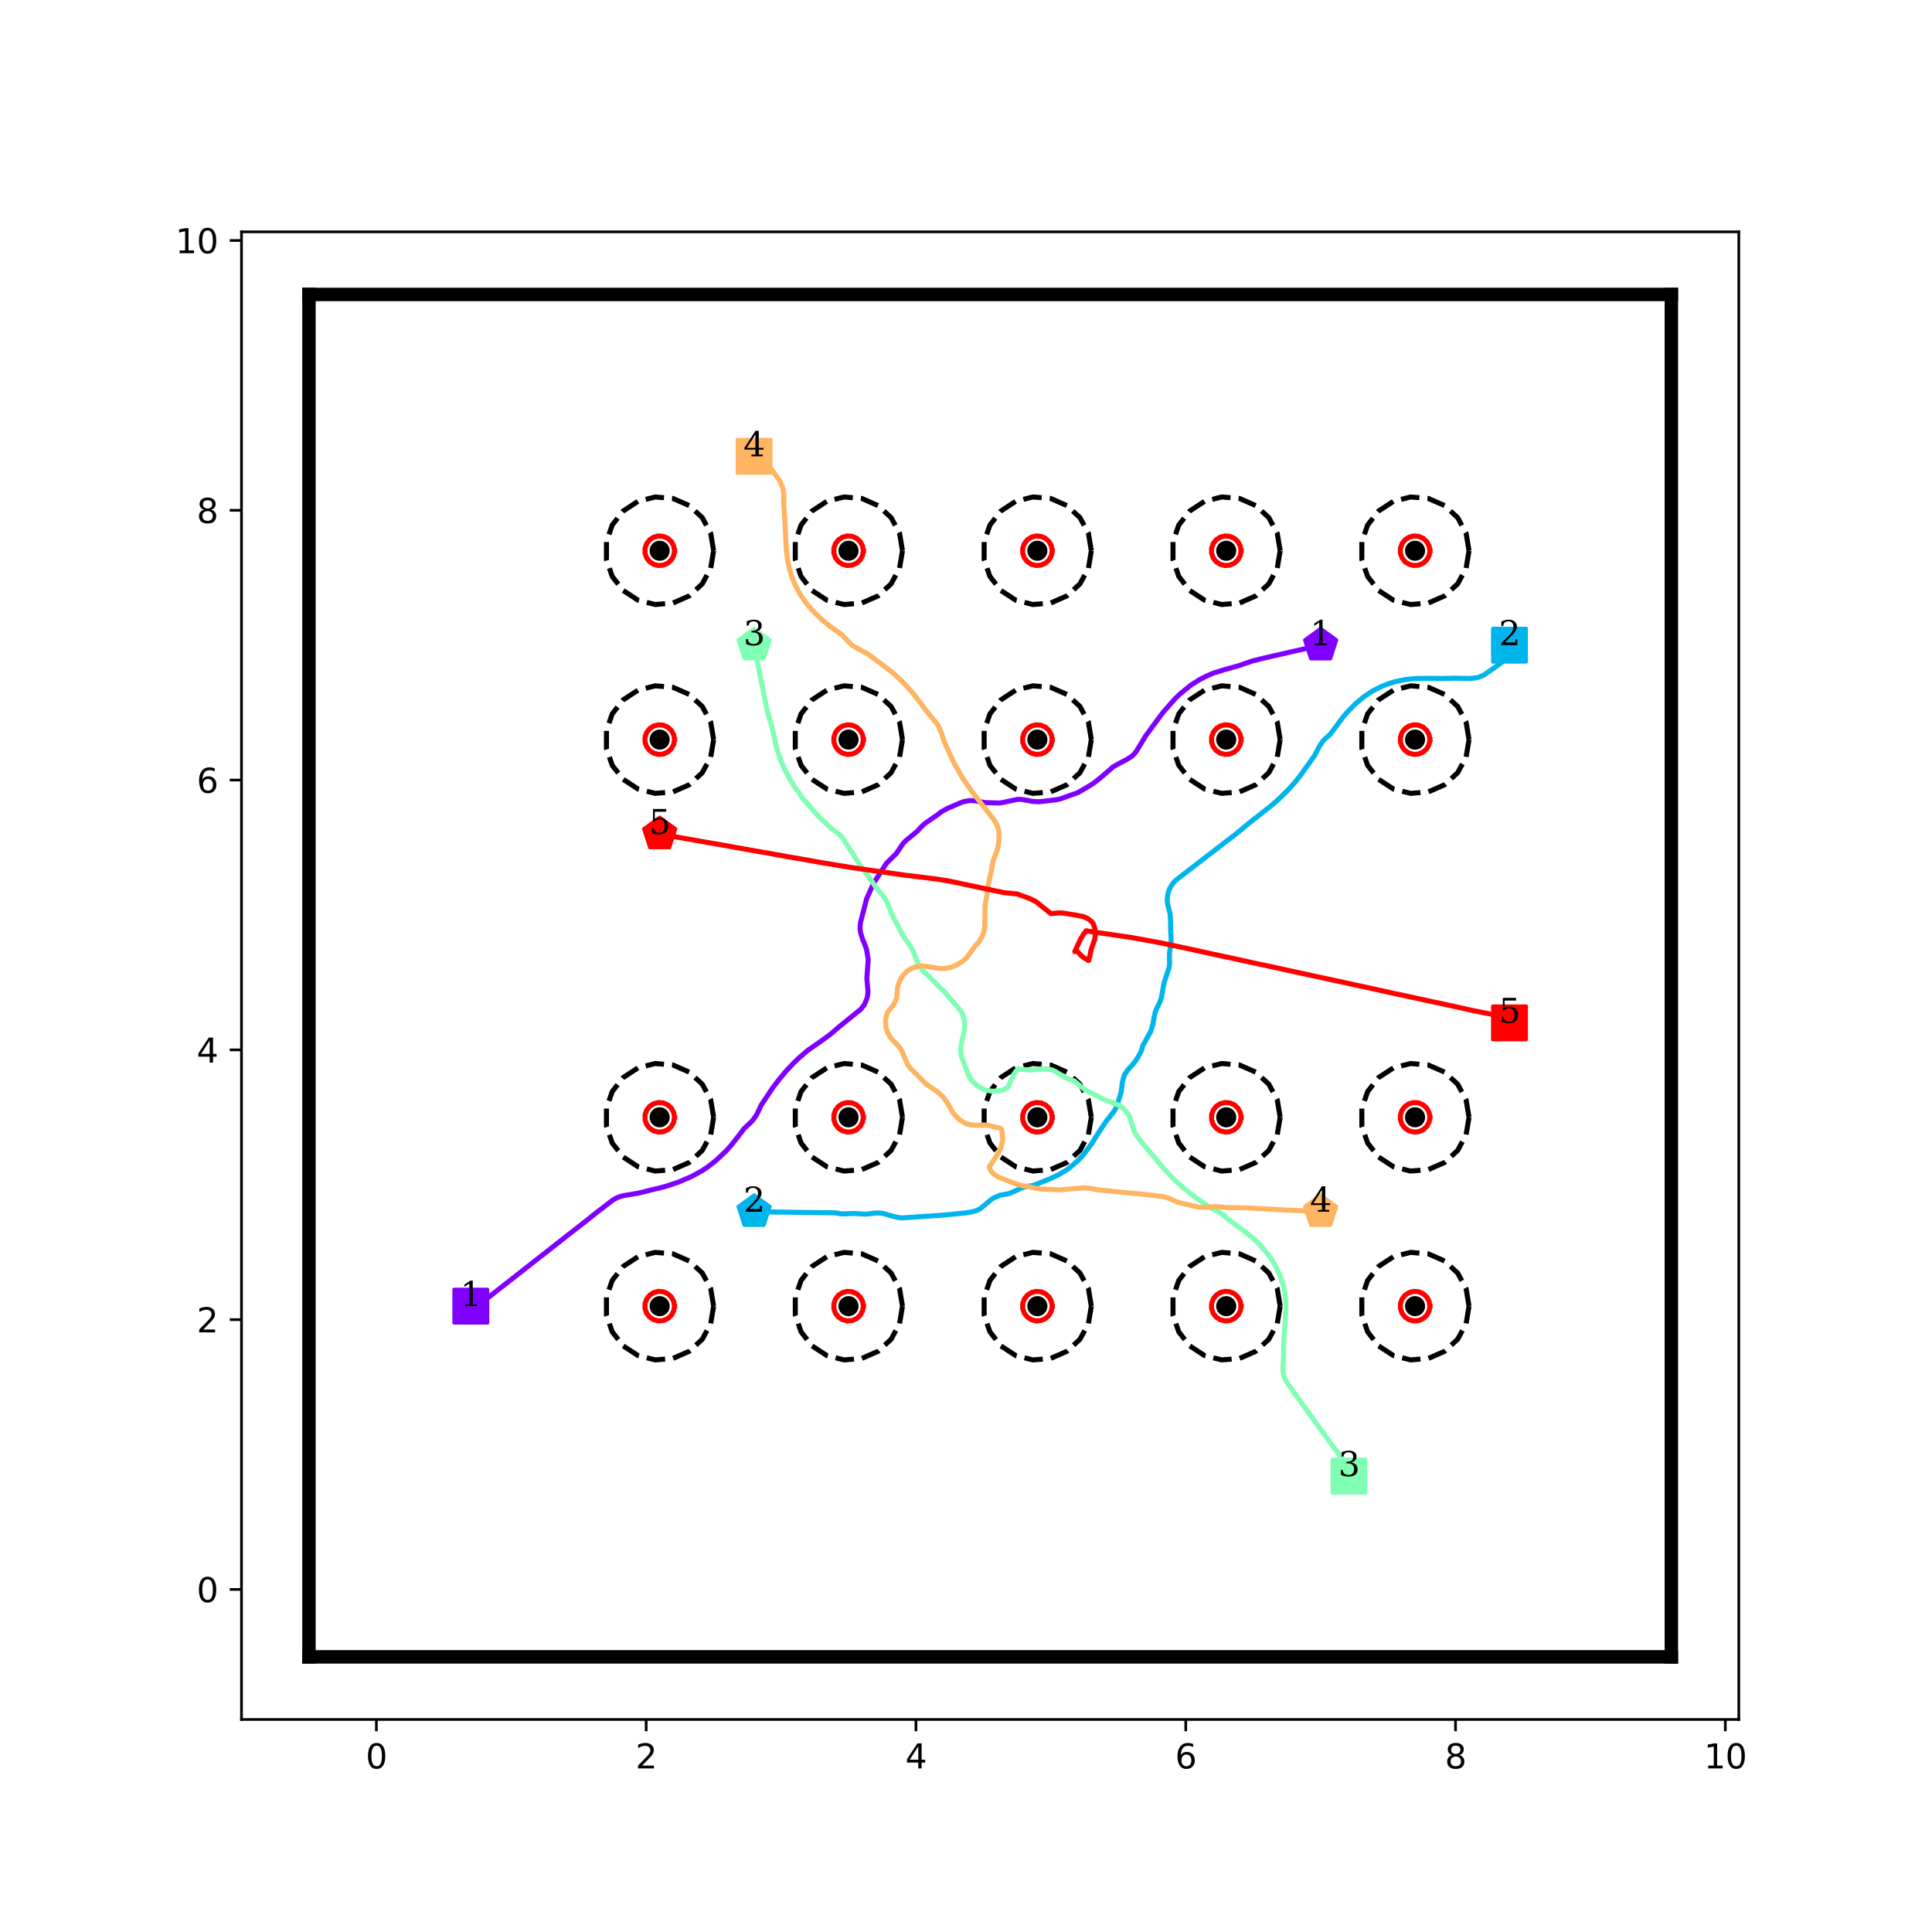<?xml version="1.0" encoding="utf-8" standalone="no"?>
<!DOCTYPE svg PUBLIC "-//W3C//DTD SVG 1.1//EN"
  "http://www.w3.org/Graphics/SVG/1.1/DTD/svg11.dtd">
<svg xmlns:xlink="http://www.w3.org/1999/xlink" width="576pt" height="576pt" viewBox="0 0 576 576" xmlns="http://www.w3.org/2000/svg" version="1.1">
 <defs>
  <style type="text/css">*{stroke-linejoin: round; stroke-linecap: butt}</style>
 </defs>
 <g id="figure_1">
  <g id="patch_1">
   <path d="M 0 576 
L 576 576 
L 576 0 
L 0 0 
z
" style="fill: #ffffff"/>
  </g>
  <g id="axes_1">
   <g id="patch_2">
    <path d="M 72 512.64 
L 518.4 512.64 
L 518.4 69.12 
L 72 69.12 
z
" style="fill: #ffffff"/>
   </g>
   <g id="matplotlib.axis_1">
    <g id="xtick_1">
     <g id="line2d_1">
      <defs>
       <path id="mb6417ada9d" d="M 0 0 
L 0 3.5 
" style="stroke: #000000; stroke-width: 0.8"/>
      </defs>
      <g>
       <use xlink:href="#mb6417ada9d" x="112.216" y="512.64" style="stroke: #000000; stroke-width: 0.8"/>
      </g>
     </g>
     <g id="text_1">
      <!-- 0 -->
      <g transform="translate(109.035 527.238) scale(0.1 -0.1)">
       <defs>
        <path id="DejaVuSans-30" d="M 2034 4250 
Q 1547 4250 1301 3770 
Q 1056 3291 1056 2328 
Q 1056 1369 1301 889 
Q 1547 409 2034 409 
Q 2525 409 2770 889 
Q 3016 1369 3016 2328 
Q 3016 3291 2770 3770 
Q 2525 4250 2034 4250 
z
M 2034 4750 
Q 2819 4750 3233 4129 
Q 3647 3509 3647 2328 
Q 3647 1150 3233 529 
Q 2819 -91 2034 -91 
Q 1250 -91 836 529 
Q 422 1150 422 2328 
Q 422 3509 836 4129 
Q 1250 4750 2034 4750 
z
" transform="scale(0.016)"/>
       </defs>
       <use xlink:href="#DejaVuSans-30"/>
      </g>
     </g>
    </g>
    <g id="xtick_2">
     <g id="line2d_2">
      <g>
       <use xlink:href="#mb6417ada9d" x="192.649" y="512.64" style="stroke: #000000; stroke-width: 0.8"/>
      </g>
     </g>
     <g id="text_2">
      <!-- 2 -->
      <g transform="translate(189.467 527.238) scale(0.1 -0.1)">
       <defs>
        <path id="DejaVuSans-32" d="M 1228 531 
L 3431 531 
L 3431 0 
L 469 0 
L 469 531 
Q 828 903 1448 1529 
Q 2069 2156 2228 2338 
Q 2531 2678 2651 2914 
Q 2772 3150 2772 3378 
Q 2772 3750 2511 3984 
Q 2250 4219 1831 4219 
Q 1534 4219 1204 4116 
Q 875 4013 500 3803 
L 500 4441 
Q 881 4594 1212 4672 
Q 1544 4750 1819 4750 
Q 2544 4750 2975 4387 
Q 3406 4025 3406 3419 
Q 3406 3131 3298 2873 
Q 3191 2616 2906 2266 
Q 2828 2175 2409 1742 
Q 1991 1309 1228 531 
z
" transform="scale(0.016)"/>
       </defs>
       <use xlink:href="#DejaVuSans-32"/>
      </g>
     </g>
    </g>
    <g id="xtick_3">
     <g id="line2d_3">
      <g>
       <use xlink:href="#mb6417ada9d" x="273.081" y="512.64" style="stroke: #000000; stroke-width: 0.8"/>
      </g>
     </g>
     <g id="text_3">
      <!-- 4 -->
      <g transform="translate(269.9 527.238) scale(0.1 -0.1)">
       <defs>
        <path id="DejaVuSans-34" d="M 2419 4116 
L 825 1625 
L 2419 1625 
L 2419 4116 
z
M 2253 4666 
L 3047 4666 
L 3047 1625 
L 3713 1625 
L 3713 1100 
L 3047 1100 
L 3047 0 
L 2419 0 
L 2419 1100 
L 313 1100 
L 313 1709 
L 2253 4666 
z
" transform="scale(0.016)"/>
       </defs>
       <use xlink:href="#DejaVuSans-34"/>
      </g>
     </g>
    </g>
    <g id="xtick_4">
     <g id="line2d_4">
      <g>
       <use xlink:href="#mb6417ada9d" x="353.514" y="512.64" style="stroke: #000000; stroke-width: 0.8"/>
      </g>
     </g>
     <g id="text_4">
      <!-- 6 -->
      <g transform="translate(350.332 527.238) scale(0.1 -0.1)">
       <defs>
        <path id="DejaVuSans-36" d="M 2113 2584 
Q 1688 2584 1439 2293 
Q 1191 2003 1191 1497 
Q 1191 994 1439 701 
Q 1688 409 2113 409 
Q 2538 409 2786 701 
Q 3034 994 3034 1497 
Q 3034 2003 2786 2293 
Q 2538 2584 2113 2584 
z
M 3366 4563 
L 3366 3988 
Q 3128 4100 2886 4159 
Q 2644 4219 2406 4219 
Q 1781 4219 1451 3797 
Q 1122 3375 1075 2522 
Q 1259 2794 1537 2939 
Q 1816 3084 2150 3084 
Q 2853 3084 3261 2657 
Q 3669 2231 3669 1497 
Q 3669 778 3244 343 
Q 2819 -91 2113 -91 
Q 1303 -91 875 529 
Q 447 1150 447 2328 
Q 447 3434 972 4092 
Q 1497 4750 2381 4750 
Q 2619 4750 2861 4703 
Q 3103 4656 3366 4563 
z
" transform="scale(0.016)"/>
       </defs>
       <use xlink:href="#DejaVuSans-36"/>
      </g>
     </g>
    </g>
    <g id="xtick_5">
     <g id="line2d_5">
      <g>
       <use xlink:href="#mb6417ada9d" x="433.946" y="512.64" style="stroke: #000000; stroke-width: 0.8"/>
      </g>
     </g>
     <g id="text_5">
      <!-- 8 -->
      <g transform="translate(430.765 527.238) scale(0.1 -0.1)">
       <defs>
        <path id="DejaVuSans-38" d="M 2034 2216 
Q 1584 2216 1326 1975 
Q 1069 1734 1069 1313 
Q 1069 891 1326 650 
Q 1584 409 2034 409 
Q 2484 409 2743 651 
Q 3003 894 3003 1313 
Q 3003 1734 2745 1975 
Q 2488 2216 2034 2216 
z
M 1403 2484 
Q 997 2584 770 2862 
Q 544 3141 544 3541 
Q 544 4100 942 4425 
Q 1341 4750 2034 4750 
Q 2731 4750 3128 4425 
Q 3525 4100 3525 3541 
Q 3525 3141 3298 2862 
Q 3072 2584 2669 2484 
Q 3125 2378 3379 2068 
Q 3634 1759 3634 1313 
Q 3634 634 3220 271 
Q 2806 -91 2034 -91 
Q 1263 -91 848 271 
Q 434 634 434 1313 
Q 434 1759 690 2068 
Q 947 2378 1403 2484 
z
M 1172 3481 
Q 1172 3119 1398 2916 
Q 1625 2713 2034 2713 
Q 2441 2713 2670 2916 
Q 2900 3119 2900 3481 
Q 2900 3844 2670 4047 
Q 2441 4250 2034 4250 
Q 1625 4250 1398 4047 
Q 1172 3844 1172 3481 
z
" transform="scale(0.016)"/>
       </defs>
       <use xlink:href="#DejaVuSans-38"/>
      </g>
     </g>
    </g>
    <g id="xtick_6">
     <g id="line2d_6">
      <g>
       <use xlink:href="#mb6417ada9d" x="514.378" y="512.64" style="stroke: #000000; stroke-width: 0.8"/>
      </g>
     </g>
     <g id="text_6">
      <!-- 10 -->
      <g transform="translate(508.016 527.238) scale(0.1 -0.1)">
       <defs>
        <path id="DejaVuSans-31" d="M 794 531 
L 1825 531 
L 1825 4091 
L 703 3866 
L 703 4441 
L 1819 4666 
L 2450 4666 
L 2450 531 
L 3481 531 
L 3481 0 
L 794 0 
L 794 531 
z
" transform="scale(0.016)"/>
       </defs>
       <use xlink:href="#DejaVuSans-31"/>
       <use xlink:href="#DejaVuSans-30" x="63.623"/>
      </g>
     </g>
    </g>
   </g>
   <g id="matplotlib.axis_2">
    <g id="ytick_1">
     <g id="line2d_7">
      <defs>
       <path id="m4b80bf15e6" d="M 0 0 
L -3.5 0 
" style="stroke: #000000; stroke-width: 0.8"/>
      </defs>
      <g>
       <use xlink:href="#m4b80bf15e6" x="72" y="473.864" style="stroke: #000000; stroke-width: 0.8"/>
      </g>
     </g>
     <g id="text_7">
      <!-- 0 -->
      <g transform="translate(58.638 477.663) scale(0.1 -0.1)">
       <use xlink:href="#DejaVuSans-30"/>
      </g>
     </g>
    </g>
    <g id="ytick_2">
     <g id="line2d_8">
      <g>
       <use xlink:href="#m4b80bf15e6" x="72" y="393.431" style="stroke: #000000; stroke-width: 0.8"/>
      </g>
     </g>
     <g id="text_8">
      <!-- 2 -->
      <g transform="translate(58.638 397.231) scale(0.1 -0.1)">
       <use xlink:href="#DejaVuSans-32"/>
      </g>
     </g>
    </g>
    <g id="ytick_3">
     <g id="line2d_9">
      <g>
       <use xlink:href="#m4b80bf15e6" x="72" y="312.999" style="stroke: #000000; stroke-width: 0.8"/>
      </g>
     </g>
     <g id="text_9">
      <!-- 4 -->
      <g transform="translate(58.638 316.798) scale(0.1 -0.1)">
       <use xlink:href="#DejaVuSans-34"/>
      </g>
     </g>
    </g>
    <g id="ytick_4">
     <g id="line2d_10">
      <g>
       <use xlink:href="#m4b80bf15e6" x="72" y="232.566" style="stroke: #000000; stroke-width: 0.8"/>
      </g>
     </g>
     <g id="text_10">
      <!-- 6 -->
      <g transform="translate(58.638 236.366) scale(0.1 -0.1)">
       <use xlink:href="#DejaVuSans-36"/>
      </g>
     </g>
    </g>
    <g id="ytick_5">
     <g id="line2d_11">
      <g>
       <use xlink:href="#m4b80bf15e6" x="72" y="152.134" style="stroke: #000000; stroke-width: 0.8"/>
      </g>
     </g>
     <g id="text_11">
      <!-- 8 -->
      <g transform="translate(58.638 155.933) scale(0.1 -0.1)">
       <use xlink:href="#DejaVuSans-38"/>
      </g>
     </g>
    </g>
    <g id="ytick_6">
     <g id="line2d_12">
      <g>
       <use xlink:href="#m4b80bf15e6" x="72" y="71.702" style="stroke: #000000; stroke-width: 0.8"/>
      </g>
     </g>
     <g id="text_12">
      <!-- 10 -->
      <g transform="translate(52.275 75.501) scale(0.1 -0.1)">
       <use xlink:href="#DejaVuSans-31"/>
       <use xlink:href="#DejaVuSans-30" x="63.623"/>
      </g>
     </g>
    </g>
   </g>
   <g id="line2d_13">
    <path d="M 140.368 389.41 
" clip-path="url(#p02f8687ec6)" style="fill: none; stroke: #1f77b4; stroke-width: 1.5; stroke-linecap: square"/>
    <defs>
     <path id="m4c959c9f3a" d="M -5 5 
L 5 5 
L 5 -5 
L -5 -5 
z
" style="stroke: #8000ff; stroke-linejoin: miter"/>
    </defs>
    <g clip-path="url(#p02f8687ec6)">
     <use xlink:href="#m4c959c9f3a" x="140.368" y="389.41" style="fill: #8000ff; stroke: #8000ff; stroke-linejoin: miter"/>
    </g>
   </g>
   <g id="line2d_14">
    <path d="M 393.73 192.35 
" clip-path="url(#p02f8687ec6)" style="fill: none; stroke: #ff7f0e; stroke-width: 1.5; stroke-linecap: square"/>
    <defs>
     <path id="me548f822db" d="M 0 -5 
L -4.755 -1.545 
L -2.939 4.045 
L 2.939 4.045 
L 4.755 -1.545 
z
" style="stroke: #8000ff; stroke-linejoin: miter"/>
    </defs>
    <g clip-path="url(#p02f8687ec6)">
     <use xlink:href="#me548f822db" x="393.73" y="192.35" style="fill: #8000ff; stroke: #8000ff; stroke-linejoin: miter"/>
    </g>
   </g>
   <g id="line2d_15">
    <path d="M 450.032 192.35 
" clip-path="url(#p02f8687ec6)" style="fill: none; stroke: #2ca02c; stroke-width: 1.5; stroke-linecap: square"/>
    <defs>
     <path id="me23fab5690" d="M -5 5 
L 5 5 
L 5 -5 
L -5 -5 
z
" style="stroke: #00b4ec; stroke-linejoin: miter"/>
    </defs>
    <g clip-path="url(#p02f8687ec6)">
     <use xlink:href="#me23fab5690" x="450.032" y="192.35" style="fill: #00b4ec; stroke: #00b4ec; stroke-linejoin: miter"/>
    </g>
   </g>
   <g id="line2d_16">
    <path d="M 224.822 361.258 
" clip-path="url(#p02f8687ec6)" style="fill: none; stroke: #d62728; stroke-width: 1.5; stroke-linecap: square"/>
    <defs>
     <path id="m5a38e6d6bd" d="M 0 -5 
L -4.755 -1.545 
L -2.939 4.045 
L 2.939 4.045 
L 4.755 -1.545 
z
" style="stroke: #00b4ec; stroke-linejoin: miter"/>
    </defs>
    <g clip-path="url(#p02f8687ec6)">
     <use xlink:href="#m5a38e6d6bd" x="224.822" y="361.258" style="fill: #00b4ec; stroke: #00b4ec; stroke-linejoin: miter"/>
    </g>
   </g>
   <g id="line2d_17">
    <path d="M 402.175 440.082 
" clip-path="url(#p02f8687ec6)" style="fill: none; stroke: #9467bd; stroke-width: 1.5; stroke-linecap: square"/>
    <defs>
     <path id="m0dd29b9821" d="M -5 5 
L 5 5 
L 5 -5 
L -5 -5 
z
" style="stroke: #80ffb4; stroke-linejoin: miter"/>
    </defs>
    <g clip-path="url(#p02f8687ec6)">
     <use xlink:href="#m0dd29b9821" x="402.175" y="440.082" style="fill: #80ffb4; stroke: #80ffb4; stroke-linejoin: miter"/>
    </g>
   </g>
   <g id="line2d_18">
    <path d="M 224.822 192.35 
" clip-path="url(#p02f8687ec6)" style="fill: none; stroke: #8c564b; stroke-width: 1.5; stroke-linecap: square"/>
    <defs>
     <path id="ma2984aa4c8" d="M 0 -5 
L -4.755 -1.545 
L -2.939 4.045 
L 2.939 4.045 
L 4.755 -1.545 
z
" style="stroke: #80ffb4; stroke-linejoin: miter"/>
    </defs>
    <g clip-path="url(#p02f8687ec6)">
     <use xlink:href="#ma2984aa4c8" x="224.822" y="192.35" style="fill: #80ffb4; stroke: #80ffb4; stroke-linejoin: miter"/>
    </g>
   </g>
   <g id="line2d_19">
    <path d="M 224.822 136.048 
" clip-path="url(#p02f8687ec6)" style="fill: none; stroke: #e377c2; stroke-width: 1.5; stroke-linecap: square"/>
    <defs>
     <path id="mded1aea582" d="M -5 5 
L 5 5 
L 5 -5 
L -5 -5 
z
" style="stroke: #ffb462; stroke-linejoin: miter"/>
    </defs>
    <g clip-path="url(#p02f8687ec6)">
     <use xlink:href="#mded1aea582" x="224.822" y="136.048" style="fill: #ffb462; stroke: #ffb462; stroke-linejoin: miter"/>
    </g>
   </g>
   <g id="line2d_20">
    <path d="M 393.73 361.258 
" clip-path="url(#p02f8687ec6)" style="fill: none; stroke: #7f7f7f; stroke-width: 1.5; stroke-linecap: square"/>
    <defs>
     <path id="m676fdb4779" d="M 0 -5 
L -4.755 -1.545 
L -2.939 4.045 
L 2.939 4.045 
L 4.755 -1.545 
z
" style="stroke: #ffb462; stroke-linejoin: miter"/>
    </defs>
    <g clip-path="url(#p02f8687ec6)">
     <use xlink:href="#m676fdb4779" x="393.73" y="361.258" style="fill: #ffb462; stroke: #ffb462; stroke-linejoin: miter"/>
    </g>
   </g>
   <g id="line2d_21">
    <path d="M 450.032 304.956 
" clip-path="url(#p02f8687ec6)" style="fill: none; stroke: #bcbd22; stroke-width: 1.5; stroke-linecap: square"/>
    <defs>
     <path id="m32c6f7ea8b" d="M -5 5 
L 5 5 
L 5 -5 
L -5 -5 
z
" style="stroke: #ff0000; stroke-linejoin: miter"/>
    </defs>
    <g clip-path="url(#p02f8687ec6)">
     <use xlink:href="#m32c6f7ea8b" x="450.032" y="304.956" style="fill: #ff0000; stroke: #ff0000; stroke-linejoin: miter"/>
    </g>
   </g>
   <g id="line2d_22">
    <path d="M 196.67 248.653 
" clip-path="url(#p02f8687ec6)" style="fill: none; stroke: #17becf; stroke-width: 1.5; stroke-linecap: square"/>
    <defs>
     <path id="med53b03429" d="M 0 -5 
L -4.755 -1.545 
L -2.939 4.045 
L 2.939 4.045 
L 4.755 -1.545 
z
" style="stroke: #ff0000; stroke-linejoin: miter"/>
    </defs>
    <g clip-path="url(#p02f8687ec6)">
     <use xlink:href="#med53b03429" x="196.67" y="248.653" style="fill: #ff0000; stroke: #ff0000; stroke-linejoin: miter"/>
    </g>
   </g>
   <g id="line2d_23">
    <defs>
     <path id="m1f4e141e55" d="M 0 2.5 
C 0.663 2.5 1.299 2.237 1.768 1.768 
C 2.237 1.299 2.5 0.663 2.5 0 
C 2.5 -0.663 2.237 -1.299 1.768 -1.768 
C 1.299 -2.237 0.663 -2.5 0 -2.5 
C -0.663 -2.5 -1.299 -2.237 -1.768 -1.768 
C -2.237 -1.299 -2.5 -0.663 -2.5 0 
C -2.5 0.663 -2.237 1.299 -1.768 1.768 
C -1.299 2.237 -0.663 2.5 0 2.5 
z
" style="stroke: #000000"/>
    </defs>
    <g clip-path="url(#p02f8687ec6)">
     <use xlink:href="#m1f4e141e55" x="196.67" y="389.41" style="stroke: #000000"/>
     <use xlink:href="#m1f4e141e55" x="196.67" y="333.107" style="stroke: #000000"/>
     <use xlink:href="#m1f4e141e55" x="252.973" y="389.41" style="stroke: #000000"/>
     <use xlink:href="#m1f4e141e55" x="252.973" y="333.107" style="stroke: #000000"/>
     <use xlink:href="#m1f4e141e55" x="309.276" y="389.41" style="stroke: #000000"/>
     <use xlink:href="#m1f4e141e55" x="309.276" y="333.107" style="stroke: #000000"/>
     <use xlink:href="#m1f4e141e55" x="365.578" y="389.41" style="stroke: #000000"/>
     <use xlink:href="#m1f4e141e55" x="365.578" y="333.107" style="stroke: #000000"/>
     <use xlink:href="#m1f4e141e55" x="421.881" y="389.41" style="stroke: #000000"/>
     <use xlink:href="#m1f4e141e55" x="421.881" y="333.107" style="stroke: #000000"/>
     <use xlink:href="#m1f4e141e55" x="196.67" y="220.502" style="stroke: #000000"/>
     <use xlink:href="#m1f4e141e55" x="196.67" y="164.199" style="stroke: #000000"/>
     <use xlink:href="#m1f4e141e55" x="252.973" y="220.502" style="stroke: #000000"/>
     <use xlink:href="#m1f4e141e55" x="252.973" y="164.199" style="stroke: #000000"/>
     <use xlink:href="#m1f4e141e55" x="309.276" y="220.502" style="stroke: #000000"/>
     <use xlink:href="#m1f4e141e55" x="309.276" y="164.199" style="stroke: #000000"/>
     <use xlink:href="#m1f4e141e55" x="365.578" y="220.502" style="stroke: #000000"/>
     <use xlink:href="#m1f4e141e55" x="365.578" y="164.199" style="stroke: #000000"/>
     <use xlink:href="#m1f4e141e55" x="421.881" y="220.502" style="stroke: #000000"/>
     <use xlink:href="#m1f4e141e55" x="421.881" y="164.199" style="stroke: #000000"/>
    </g>
   </g>
   <g id="line2d_24">
    <path d="M 212.757 389.41 
L 211.885 384.186 
L 209.365 379.529 
L 205.469 375.943 
L 200.619 373.815 
L 195.342 373.378 
L 190.208 374.678 
L 185.775 377.575 
L 182.523 381.753 
L 180.803 386.762 
L 180.803 392.057 
L 182.523 397.066 
L 185.775 401.245 
L 190.208 404.141 
L 195.342 405.441 
L 200.619 405.004 
L 205.469 402.877 
L 209.365 399.29 
L 211.885 394.633 
L 212.757 389.41 
" clip-path="url(#p02f8687ec6)" style="fill: none; stroke-dasharray: 5.55,2.4; stroke-dashoffset: 0; stroke: #000000; stroke-width: 1.5"/>
   </g>
   <g id="line2d_25">
    <path d="M 201.094 389.41 
L 200.854 387.973 
L 200.161 386.693 
L 199.09 385.706 
L 197.756 385.121 
L 196.305 385.001 
L 194.893 385.359 
L 193.674 386.155 
L 192.78 387.304 
L 192.307 388.682 
L 192.307 390.138 
L 192.78 391.515 
L 193.674 392.664 
L 194.893 393.461 
L 196.305 393.818 
L 197.756 393.698 
L 199.09 393.113 
L 200.161 392.127 
L 200.854 390.846 
L 201.094 389.41 
" clip-path="url(#p02f8687ec6)" style="fill: none; stroke: #ff0000; stroke-width: 1.5; stroke-linecap: square"/>
   </g>
   <g id="line2d_26">
    <path d="M 212.757 333.107 
L 211.885 327.884 
L 209.365 323.227 
L 205.469 319.64 
L 200.619 317.513 
L 195.342 317.075 
L 190.208 318.375 
L 185.775 321.272 
L 182.523 325.451 
L 180.803 330.459 
L 180.803 335.755 
L 182.523 340.763 
L 185.775 344.942 
L 190.208 347.839 
L 195.342 349.139 
L 200.619 348.701 
L 205.469 346.574 
L 209.365 342.988 
L 211.885 338.33 
L 212.757 333.107 
" clip-path="url(#p02f8687ec6)" style="fill: none; stroke-dasharray: 5.55,2.4; stroke-dashoffset: 0; stroke: #000000; stroke-width: 1.5"/>
   </g>
   <g id="line2d_27">
    <path d="M 201.094 333.107 
L 200.854 331.671 
L 200.161 330.39 
L 199.09 329.404 
L 197.756 328.819 
L 196.305 328.698 
L 194.893 329.056 
L 193.674 329.852 
L 192.78 331.002 
L 192.307 332.379 
L 192.307 333.835 
L 192.78 335.213 
L 193.674 336.362 
L 194.893 337.158 
L 196.305 337.516 
L 197.756 337.395 
L 199.09 336.81 
L 200.161 335.824 
L 200.854 334.543 
L 201.094 333.107 
" clip-path="url(#p02f8687ec6)" style="fill: none; stroke: #ff0000; stroke-width: 1.5; stroke-linecap: square"/>
   </g>
   <g id="line2d_28">
    <path d="M 269.059 389.41 
L 268.188 384.186 
L 265.667 379.529 
L 261.771 375.943 
L 256.922 373.815 
L 251.645 373.378 
L 246.511 374.678 
L 242.078 377.575 
L 238.825 381.753 
L 237.106 386.762 
L 237.106 392.057 
L 238.825 397.066 
L 242.078 401.245 
L 246.511 404.141 
L 251.645 405.441 
L 256.922 405.004 
L 261.771 402.877 
L 265.667 399.29 
L 268.188 394.633 
L 269.059 389.41 
" clip-path="url(#p02f8687ec6)" style="fill: none; stroke-dasharray: 5.55,2.4; stroke-dashoffset: 0; stroke: #000000; stroke-width: 1.5"/>
   </g>
   <g id="line2d_29">
    <path d="M 257.397 389.41 
L 257.157 387.973 
L 256.464 386.693 
L 255.393 385.706 
L 254.059 385.121 
L 252.608 385.001 
L 251.196 385.359 
L 249.977 386.155 
L 249.082 387.304 
L 248.61 388.682 
L 248.61 390.138 
L 249.082 391.515 
L 249.977 392.664 
L 251.196 393.461 
L 252.608 393.818 
L 254.059 393.698 
L 255.393 393.113 
L 256.464 392.127 
L 257.157 390.846 
L 257.397 389.41 
" clip-path="url(#p02f8687ec6)" style="fill: none; stroke: #ff0000; stroke-width: 1.5; stroke-linecap: square"/>
   </g>
   <g id="line2d_30">
    <path d="M 269.059 333.107 
L 268.188 327.884 
L 265.667 323.227 
L 261.771 319.64 
L 256.922 317.513 
L 251.645 317.075 
L 246.511 318.375 
L 242.078 321.272 
L 238.825 325.451 
L 237.106 330.459 
L 237.106 335.755 
L 238.825 340.763 
L 242.078 344.942 
L 246.511 347.839 
L 251.645 349.139 
L 256.922 348.701 
L 261.771 346.574 
L 265.667 342.988 
L 268.188 338.33 
L 269.059 333.107 
" clip-path="url(#p02f8687ec6)" style="fill: none; stroke-dasharray: 5.55,2.4; stroke-dashoffset: 0; stroke: #000000; stroke-width: 1.5"/>
   </g>
   <g id="line2d_31">
    <path d="M 257.397 333.107 
L 257.157 331.671 
L 256.464 330.39 
L 255.393 329.404 
L 254.059 328.819 
L 252.608 328.698 
L 251.196 329.056 
L 249.977 329.852 
L 249.082 331.002 
L 248.61 332.379 
L 248.61 333.835 
L 249.082 335.213 
L 249.977 336.362 
L 251.196 337.158 
L 252.608 337.516 
L 254.059 337.395 
L 255.393 336.81 
L 256.464 335.824 
L 257.157 334.543 
L 257.397 333.107 
" clip-path="url(#p02f8687ec6)" style="fill: none; stroke: #ff0000; stroke-width: 1.5; stroke-linecap: square"/>
   </g>
   <g id="line2d_32">
    <path d="M 325.362 389.41 
L 324.491 384.186 
L 321.97 379.529 
L 318.074 375.943 
L 313.225 373.815 
L 307.947 373.378 
L 302.814 374.678 
L 298.381 377.575 
L 295.128 381.753 
L 293.409 386.762 
L 293.409 392.057 
L 295.128 397.066 
L 298.381 401.245 
L 302.814 404.141 
L 307.947 405.441 
L 313.225 405.004 
L 318.074 402.877 
L 321.97 399.29 
L 324.491 394.633 
L 325.362 389.41 
" clip-path="url(#p02f8687ec6)" style="fill: none; stroke-dasharray: 5.55,2.4; stroke-dashoffset: 0; stroke: #000000; stroke-width: 1.5"/>
   </g>
   <g id="line2d_33">
    <path d="M 313.699 389.41 
L 313.46 387.973 
L 312.767 386.693 
L 311.695 385.706 
L 310.362 385.121 
L 308.91 385.001 
L 307.499 385.359 
L 306.28 386.155 
L 305.385 387.304 
L 304.912 388.682 
L 304.912 390.138 
L 305.385 391.515 
L 306.28 392.664 
L 307.499 393.461 
L 308.91 393.818 
L 310.362 393.698 
L 311.695 393.113 
L 312.767 392.127 
L 313.46 390.846 
L 313.699 389.41 
" clip-path="url(#p02f8687ec6)" style="fill: none; stroke: #ff0000; stroke-width: 1.5; stroke-linecap: square"/>
   </g>
   <g id="line2d_34">
    <path d="M 325.362 333.107 
L 324.491 327.884 
L 321.97 323.227 
L 318.074 319.64 
L 313.225 317.513 
L 307.947 317.075 
L 302.814 318.375 
L 298.381 321.272 
L 295.128 325.451 
L 293.409 330.459 
L 293.409 335.755 
L 295.128 340.763 
L 298.381 344.942 
L 302.814 347.839 
L 307.947 349.139 
L 313.225 348.701 
L 318.074 346.574 
L 321.97 342.988 
L 324.491 338.33 
L 325.362 333.107 
" clip-path="url(#p02f8687ec6)" style="fill: none; stroke-dasharray: 5.55,2.4; stroke-dashoffset: 0; stroke: #000000; stroke-width: 1.5"/>
   </g>
   <g id="line2d_35">
    <path d="M 313.699 333.107 
L 313.46 331.671 
L 312.767 330.39 
L 311.695 329.404 
L 310.362 328.819 
L 308.91 328.698 
L 307.499 329.056 
L 306.28 329.852 
L 305.385 331.002 
L 304.912 332.379 
L 304.912 333.835 
L 305.385 335.213 
L 306.28 336.362 
L 307.499 337.158 
L 308.91 337.516 
L 310.362 337.395 
L 311.695 336.81 
L 312.767 335.824 
L 313.46 334.543 
L 313.699 333.107 
" clip-path="url(#p02f8687ec6)" style="fill: none; stroke: #ff0000; stroke-width: 1.5; stroke-linecap: square"/>
   </g>
   <g id="line2d_36">
    <path d="M 381.665 389.41 
L 380.793 384.186 
L 378.273 379.529 
L 374.377 375.943 
L 369.527 373.815 
L 364.25 373.378 
L 359.117 374.678 
L 354.683 377.575 
L 351.431 381.753 
L 349.711 386.762 
L 349.711 392.057 
L 351.431 397.066 
L 354.683 401.245 
L 359.117 404.141 
L 364.25 405.441 
L 369.527 405.004 
L 374.377 402.877 
L 378.273 399.29 
L 380.793 394.633 
L 381.665 389.41 
" clip-path="url(#p02f8687ec6)" style="fill: none; stroke-dasharray: 5.55,2.4; stroke-dashoffset: 0; stroke: #000000; stroke-width: 1.5"/>
   </g>
   <g id="line2d_37">
    <path d="M 370.002 389.41 
L 369.762 387.973 
L 369.069 386.693 
L 367.998 385.706 
L 366.664 385.121 
L 365.213 385.001 
L 363.801 385.359 
L 362.582 386.155 
L 361.688 387.304 
L 361.215 388.682 
L 361.215 390.138 
L 361.688 391.515 
L 362.582 392.664 
L 363.801 393.461 
L 365.213 393.818 
L 366.664 393.698 
L 367.998 393.113 
L 369.069 392.127 
L 369.762 390.846 
L 370.002 389.41 
" clip-path="url(#p02f8687ec6)" style="fill: none; stroke: #ff0000; stroke-width: 1.5; stroke-linecap: square"/>
   </g>
   <g id="line2d_38">
    <path d="M 381.665 333.107 
L 380.793 327.884 
L 378.273 323.227 
L 374.377 319.64 
L 369.527 317.513 
L 364.25 317.075 
L 359.117 318.375 
L 354.683 321.272 
L 351.431 325.451 
L 349.711 330.459 
L 349.711 335.755 
L 351.431 340.763 
L 354.683 344.942 
L 359.117 347.839 
L 364.25 349.139 
L 369.527 348.701 
L 374.377 346.574 
L 378.273 342.988 
L 380.793 338.33 
L 381.665 333.107 
" clip-path="url(#p02f8687ec6)" style="fill: none; stroke-dasharray: 5.55,2.4; stroke-dashoffset: 0; stroke: #000000; stroke-width: 1.5"/>
   </g>
   <g id="line2d_39">
    <path d="M 370.002 333.107 
L 369.762 331.671 
L 369.069 330.39 
L 367.998 329.404 
L 366.664 328.819 
L 365.213 328.698 
L 363.801 329.056 
L 362.582 329.852 
L 361.688 331.002 
L 361.215 332.379 
L 361.215 333.835 
L 361.688 335.213 
L 362.582 336.362 
L 363.801 337.158 
L 365.213 337.516 
L 366.664 337.395 
L 367.998 336.81 
L 369.069 335.824 
L 369.762 334.543 
L 370.002 333.107 
" clip-path="url(#p02f8687ec6)" style="fill: none; stroke: #ff0000; stroke-width: 1.5; stroke-linecap: square"/>
   </g>
   <g id="line2d_40">
    <path d="M 437.968 389.41 
L 437.096 384.186 
L 434.576 379.529 
L 430.68 375.943 
L 425.83 373.815 
L 420.553 373.378 
L 415.419 374.678 
L 410.986 377.575 
L 407.733 381.753 
L 406.014 386.762 
L 406.014 392.057 
L 407.733 397.066 
L 410.986 401.245 
L 415.419 404.141 
L 420.553 405.441 
L 425.83 405.004 
L 430.68 402.877 
L 434.576 399.29 
L 437.096 394.633 
L 437.968 389.41 
" clip-path="url(#p02f8687ec6)" style="fill: none; stroke-dasharray: 5.55,2.4; stroke-dashoffset: 0; stroke: #000000; stroke-width: 1.5"/>
   </g>
   <g id="line2d_41">
    <path d="M 426.305 389.41 
L 426.065 387.973 
L 425.372 386.693 
L 424.301 385.706 
L 422.967 385.121 
L 421.516 385.001 
L 420.104 385.359 
L 418.885 386.155 
L 417.99 387.304 
L 417.518 388.682 
L 417.518 390.138 
L 417.99 391.515 
L 418.885 392.664 
L 420.104 393.461 
L 421.516 393.818 
L 422.967 393.698 
L 424.301 393.113 
L 425.372 392.127 
L 426.065 390.846 
L 426.305 389.41 
" clip-path="url(#p02f8687ec6)" style="fill: none; stroke: #ff0000; stroke-width: 1.5; stroke-linecap: square"/>
   </g>
   <g id="line2d_42">
    <path d="M 437.968 333.107 
L 437.096 327.884 
L 434.576 323.227 
L 430.68 319.64 
L 425.83 317.513 
L 420.553 317.075 
L 415.419 318.375 
L 410.986 321.272 
L 407.733 325.451 
L 406.014 330.459 
L 406.014 335.755 
L 407.733 340.763 
L 410.986 344.942 
L 415.419 347.839 
L 420.553 349.139 
L 425.83 348.701 
L 430.68 346.574 
L 434.576 342.988 
L 437.096 338.33 
L 437.968 333.107 
" clip-path="url(#p02f8687ec6)" style="fill: none; stroke-dasharray: 5.55,2.4; stroke-dashoffset: 0; stroke: #000000; stroke-width: 1.5"/>
   </g>
   <g id="line2d_43">
    <path d="M 426.305 333.107 
L 426.065 331.671 
L 425.372 330.39 
L 424.301 329.404 
L 422.967 328.819 
L 421.516 328.698 
L 420.104 329.056 
L 418.885 329.852 
L 417.99 331.002 
L 417.518 332.379 
L 417.518 333.835 
L 417.99 335.213 
L 418.885 336.362 
L 420.104 337.158 
L 421.516 337.516 
L 422.967 337.395 
L 424.301 336.81 
L 425.372 335.824 
L 426.065 334.543 
L 426.305 333.107 
" clip-path="url(#p02f8687ec6)" style="fill: none; stroke: #ff0000; stroke-width: 1.5; stroke-linecap: square"/>
   </g>
   <g id="line2d_44">
    <path d="M 212.757 220.502 
L 211.885 215.278 
L 209.365 210.621 
L 205.469 207.035 
L 200.619 204.907 
L 195.342 204.47 
L 190.208 205.77 
L 185.775 208.666 
L 182.523 212.845 
L 180.803 217.854 
L 180.803 223.149 
L 182.523 228.158 
L 185.775 232.337 
L 190.208 235.233 
L 195.342 236.533 
L 200.619 236.096 
L 205.469 233.969 
L 209.365 230.382 
L 211.885 225.725 
L 212.757 220.502 
" clip-path="url(#p02f8687ec6)" style="fill: none; stroke-dasharray: 5.55,2.4; stroke-dashoffset: 0; stroke: #000000; stroke-width: 1.5"/>
   </g>
   <g id="line2d_45">
    <path d="M 201.094 220.502 
L 200.854 219.065 
L 200.161 217.784 
L 199.09 216.798 
L 197.756 216.213 
L 196.305 216.093 
L 194.893 216.45 
L 193.674 217.247 
L 192.78 218.396 
L 192.307 219.773 
L 192.307 221.23 
L 192.78 222.607 
L 193.674 223.756 
L 194.893 224.553 
L 196.305 224.91 
L 197.756 224.79 
L 199.09 224.205 
L 200.161 223.219 
L 200.854 221.938 
L 201.094 220.502 
" clip-path="url(#p02f8687ec6)" style="fill: none; stroke: #ff0000; stroke-width: 1.5; stroke-linecap: square"/>
   </g>
   <g id="line2d_46">
    <path d="M 212.757 164.199 
L 211.885 158.976 
L 209.365 154.318 
L 205.469 150.732 
L 200.619 148.605 
L 195.342 148.167 
L 190.208 149.467 
L 185.775 152.364 
L 182.523 156.543 
L 180.803 161.551 
L 180.803 166.847 
L 182.523 171.855 
L 185.775 176.034 
L 190.208 178.93 
L 195.342 180.23 
L 200.619 179.793 
L 205.469 177.666 
L 209.365 174.079 
L 211.885 169.422 
L 212.757 164.199 
" clip-path="url(#p02f8687ec6)" style="fill: none; stroke-dasharray: 5.55,2.4; stroke-dashoffset: 0; stroke: #000000; stroke-width: 1.5"/>
   </g>
   <g id="line2d_47">
    <path d="M 201.094 164.199 
L 200.854 162.763 
L 200.161 161.482 
L 199.09 160.495 
L 197.756 159.911 
L 196.305 159.79 
L 194.893 160.148 
L 193.674 160.944 
L 192.78 162.093 
L 192.307 163.471 
L 192.307 164.927 
L 192.78 166.304 
L 193.674 167.454 
L 194.893 168.25 
L 196.305 168.608 
L 197.756 168.487 
L 199.09 167.902 
L 200.161 166.916 
L 200.854 165.635 
L 201.094 164.199 
" clip-path="url(#p02f8687ec6)" style="fill: none; stroke: #ff0000; stroke-width: 1.5; stroke-linecap: square"/>
   </g>
   <g id="line2d_48">
    <path d="M 269.059 220.502 
L 268.188 215.278 
L 265.667 210.621 
L 261.771 207.035 
L 256.922 204.907 
L 251.645 204.47 
L 246.511 205.77 
L 242.078 208.666 
L 238.825 212.845 
L 237.106 217.854 
L 237.106 223.149 
L 238.825 228.158 
L 242.078 232.337 
L 246.511 235.233 
L 251.645 236.533 
L 256.922 236.096 
L 261.771 233.969 
L 265.667 230.382 
L 268.188 225.725 
L 269.059 220.502 
" clip-path="url(#p02f8687ec6)" style="fill: none; stroke-dasharray: 5.55,2.4; stroke-dashoffset: 0; stroke: #000000; stroke-width: 1.5"/>
   </g>
   <g id="line2d_49">
    <path d="M 257.397 220.502 
L 257.157 219.065 
L 256.464 217.784 
L 255.393 216.798 
L 254.059 216.213 
L 252.608 216.093 
L 251.196 216.45 
L 249.977 217.247 
L 249.082 218.396 
L 248.61 219.773 
L 248.61 221.23 
L 249.082 222.607 
L 249.977 223.756 
L 251.196 224.553 
L 252.608 224.91 
L 254.059 224.79 
L 255.393 224.205 
L 256.464 223.219 
L 257.157 221.938 
L 257.397 220.502 
" clip-path="url(#p02f8687ec6)" style="fill: none; stroke: #ff0000; stroke-width: 1.5; stroke-linecap: square"/>
   </g>
   <g id="line2d_50">
    <path d="M 269.059 164.199 
L 268.188 158.976 
L 265.667 154.318 
L 261.771 150.732 
L 256.922 148.605 
L 251.645 148.167 
L 246.511 149.467 
L 242.078 152.364 
L 238.825 156.543 
L 237.106 161.551 
L 237.106 166.847 
L 238.825 171.855 
L 242.078 176.034 
L 246.511 178.93 
L 251.645 180.23 
L 256.922 179.793 
L 261.771 177.666 
L 265.667 174.079 
L 268.188 169.422 
L 269.059 164.199 
" clip-path="url(#p02f8687ec6)" style="fill: none; stroke-dasharray: 5.55,2.4; stroke-dashoffset: 0; stroke: #000000; stroke-width: 1.5"/>
   </g>
   <g id="line2d_51">
    <path d="M 257.397 164.199 
L 257.157 162.763 
L 256.464 161.482 
L 255.393 160.495 
L 254.059 159.911 
L 252.608 159.79 
L 251.196 160.148 
L 249.977 160.944 
L 249.082 162.093 
L 248.61 163.471 
L 248.61 164.927 
L 249.082 166.304 
L 249.977 167.454 
L 251.196 168.25 
L 252.608 168.608 
L 254.059 168.487 
L 255.393 167.902 
L 256.464 166.916 
L 257.157 165.635 
L 257.397 164.199 
" clip-path="url(#p02f8687ec6)" style="fill: none; stroke: #ff0000; stroke-width: 1.5; stroke-linecap: square"/>
   </g>
   <g id="line2d_52">
    <path d="M 325.362 220.502 
L 324.491 215.278 
L 321.97 210.621 
L 318.074 207.035 
L 313.225 204.907 
L 307.947 204.47 
L 302.814 205.77 
L 298.381 208.666 
L 295.128 212.845 
L 293.409 217.854 
L 293.409 223.149 
L 295.128 228.158 
L 298.381 232.337 
L 302.814 235.233 
L 307.947 236.533 
L 313.225 236.096 
L 318.074 233.969 
L 321.97 230.382 
L 324.491 225.725 
L 325.362 220.502 
" clip-path="url(#p02f8687ec6)" style="fill: none; stroke-dasharray: 5.55,2.4; stroke-dashoffset: 0; stroke: #000000; stroke-width: 1.5"/>
   </g>
   <g id="line2d_53">
    <path d="M 313.699 220.502 
L 313.46 219.065 
L 312.767 217.784 
L 311.695 216.798 
L 310.362 216.213 
L 308.91 216.093 
L 307.499 216.45 
L 306.28 217.247 
L 305.385 218.396 
L 304.912 219.773 
L 304.912 221.23 
L 305.385 222.607 
L 306.28 223.756 
L 307.499 224.553 
L 308.91 224.91 
L 310.362 224.79 
L 311.695 224.205 
L 312.767 223.219 
L 313.46 221.938 
L 313.699 220.502 
" clip-path="url(#p02f8687ec6)" style="fill: none; stroke: #ff0000; stroke-width: 1.5; stroke-linecap: square"/>
   </g>
   <g id="line2d_54">
    <path d="M 325.362 164.199 
L 324.491 158.976 
L 321.97 154.318 
L 318.074 150.732 
L 313.225 148.605 
L 307.947 148.167 
L 302.814 149.467 
L 298.381 152.364 
L 295.128 156.543 
L 293.409 161.551 
L 293.409 166.847 
L 295.128 171.855 
L 298.381 176.034 
L 302.814 178.93 
L 307.947 180.23 
L 313.225 179.793 
L 318.074 177.666 
L 321.97 174.079 
L 324.491 169.422 
L 325.362 164.199 
" clip-path="url(#p02f8687ec6)" style="fill: none; stroke-dasharray: 5.55,2.4; stroke-dashoffset: 0; stroke: #000000; stroke-width: 1.5"/>
   </g>
   <g id="line2d_55">
    <path d="M 313.699 164.199 
L 313.46 162.763 
L 312.767 161.482 
L 311.695 160.495 
L 310.362 159.911 
L 308.91 159.79 
L 307.499 160.148 
L 306.28 160.944 
L 305.385 162.093 
L 304.912 163.471 
L 304.912 164.927 
L 305.385 166.304 
L 306.28 167.454 
L 307.499 168.25 
L 308.91 168.608 
L 310.362 168.487 
L 311.695 167.902 
L 312.767 166.916 
L 313.46 165.635 
L 313.699 164.199 
" clip-path="url(#p02f8687ec6)" style="fill: none; stroke: #ff0000; stroke-width: 1.5; stroke-linecap: square"/>
   </g>
   <g id="line2d_56">
    <path d="M 381.665 220.502 
L 380.793 215.278 
L 378.273 210.621 
L 374.377 207.035 
L 369.527 204.907 
L 364.25 204.47 
L 359.117 205.77 
L 354.683 208.666 
L 351.431 212.845 
L 349.711 217.854 
L 349.711 223.149 
L 351.431 228.158 
L 354.683 232.337 
L 359.117 235.233 
L 364.25 236.533 
L 369.527 236.096 
L 374.377 233.969 
L 378.273 230.382 
L 380.793 225.725 
L 381.665 220.502 
" clip-path="url(#p02f8687ec6)" style="fill: none; stroke-dasharray: 5.55,2.4; stroke-dashoffset: 0; stroke: #000000; stroke-width: 1.5"/>
   </g>
   <g id="line2d_57">
    <path d="M 370.002 220.502 
L 369.762 219.065 
L 369.069 217.784 
L 367.998 216.798 
L 366.664 216.213 
L 365.213 216.093 
L 363.801 216.45 
L 362.582 217.247 
L 361.688 218.396 
L 361.215 219.773 
L 361.215 221.23 
L 361.688 222.607 
L 362.582 223.756 
L 363.801 224.553 
L 365.213 224.91 
L 366.664 224.79 
L 367.998 224.205 
L 369.069 223.219 
L 369.762 221.938 
L 370.002 220.502 
" clip-path="url(#p02f8687ec6)" style="fill: none; stroke: #ff0000; stroke-width: 1.5; stroke-linecap: square"/>
   </g>
   <g id="line2d_58">
    <path d="M 381.665 164.199 
L 380.793 158.976 
L 378.273 154.318 
L 374.377 150.732 
L 369.527 148.605 
L 364.25 148.167 
L 359.117 149.467 
L 354.683 152.364 
L 351.431 156.543 
L 349.711 161.551 
L 349.711 166.847 
L 351.431 171.855 
L 354.683 176.034 
L 359.117 178.93 
L 364.25 180.23 
L 369.527 179.793 
L 374.377 177.666 
L 378.273 174.079 
L 380.793 169.422 
L 381.665 164.199 
" clip-path="url(#p02f8687ec6)" style="fill: none; stroke-dasharray: 5.55,2.4; stroke-dashoffset: 0; stroke: #000000; stroke-width: 1.5"/>
   </g>
   <g id="line2d_59">
    <path d="M 370.002 164.199 
L 369.762 162.763 
L 369.069 161.482 
L 367.998 160.495 
L 366.664 159.911 
L 365.213 159.79 
L 363.801 160.148 
L 362.582 160.944 
L 361.688 162.093 
L 361.215 163.471 
L 361.215 164.927 
L 361.688 166.304 
L 362.582 167.454 
L 363.801 168.25 
L 365.213 168.608 
L 366.664 168.487 
L 367.998 167.902 
L 369.069 166.916 
L 369.762 165.635 
L 370.002 164.199 
" clip-path="url(#p02f8687ec6)" style="fill: none; stroke: #ff0000; stroke-width: 1.5; stroke-linecap: square"/>
   </g>
   <g id="line2d_60">
    <path d="M 437.968 220.502 
L 437.096 215.278 
L 434.576 210.621 
L 430.68 207.035 
L 425.83 204.907 
L 420.553 204.47 
L 415.419 205.77 
L 410.986 208.666 
L 407.733 212.845 
L 406.014 217.854 
L 406.014 223.149 
L 407.733 228.158 
L 410.986 232.337 
L 415.419 235.233 
L 420.553 236.533 
L 425.83 236.096 
L 430.68 233.969 
L 434.576 230.382 
L 437.096 225.725 
L 437.968 220.502 
" clip-path="url(#p02f8687ec6)" style="fill: none; stroke-dasharray: 5.55,2.4; stroke-dashoffset: 0; stroke: #000000; stroke-width: 1.5"/>
   </g>
   <g id="line2d_61">
    <path d="M 426.305 220.502 
L 426.065 219.065 
L 425.372 217.784 
L 424.301 216.798 
L 422.967 216.213 
L 421.516 216.093 
L 420.104 216.45 
L 418.885 217.247 
L 417.99 218.396 
L 417.518 219.773 
L 417.518 221.23 
L 417.99 222.607 
L 418.885 223.756 
L 420.104 224.553 
L 421.516 224.91 
L 422.967 224.79 
L 424.301 224.205 
L 425.372 223.219 
L 426.065 221.938 
L 426.305 220.502 
" clip-path="url(#p02f8687ec6)" style="fill: none; stroke: #ff0000; stroke-width: 1.5; stroke-linecap: square"/>
   </g>
   <g id="line2d_62">
    <path d="M 437.968 164.199 
L 437.096 158.976 
L 434.576 154.318 
L 430.68 150.732 
L 425.83 148.605 
L 420.553 148.167 
L 415.419 149.467 
L 410.986 152.364 
L 407.733 156.543 
L 406.014 161.551 
L 406.014 166.847 
L 407.733 171.855 
L 410.986 176.034 
L 415.419 178.93 
L 420.553 180.23 
L 425.83 179.793 
L 430.68 177.666 
L 434.576 174.079 
L 437.096 169.422 
L 437.968 164.199 
" clip-path="url(#p02f8687ec6)" style="fill: none; stroke-dasharray: 5.55,2.4; stroke-dashoffset: 0; stroke: #000000; stroke-width: 1.5"/>
   </g>
   <g id="line2d_63">
    <path d="M 426.305 164.199 
L 426.065 162.763 
L 425.372 161.482 
L 424.301 160.495 
L 422.967 159.911 
L 421.516 159.79 
L 420.104 160.148 
L 418.885 160.944 
L 417.99 162.093 
L 417.518 163.471 
L 417.518 164.927 
L 417.99 166.304 
L 418.885 167.454 
L 420.104 168.25 
L 421.516 168.608 
L 422.967 168.487 
L 424.301 167.902 
L 425.372 166.916 
L 426.065 165.635 
L 426.305 164.199 
" clip-path="url(#p02f8687ec6)" style="fill: none; stroke: #ff0000; stroke-width: 1.5; stroke-linecap: square"/>
   </g>
   <g id="line2d_64">
    <path d="M 92.108 493.972 
L 92.108 87.788 
" clip-path="url(#p02f8687ec6)" style="fill: none; stroke: #000000; stroke-width: 4; stroke-linecap: square"/>
   </g>
   <g id="line2d_65">
    <path d="M 92.108 87.788 
L 498.292 87.788 
" clip-path="url(#p02f8687ec6)" style="fill: none; stroke: #000000; stroke-width: 4; stroke-linecap: square"/>
   </g>
   <g id="line2d_66">
    <path d="M 498.292 87.788 
L 498.292 493.972 
" clip-path="url(#p02f8687ec6)" style="fill: none; stroke: #000000; stroke-width: 4; stroke-linecap: square"/>
   </g>
   <g id="line2d_67">
    <path d="M 498.292 493.972 
L 92.108 493.972 
" clip-path="url(#p02f8687ec6)" style="fill: none; stroke: #000000; stroke-width: 4; stroke-linecap: square"/>
   </g>
   <g id="line2d_68">
    <path d="M 140.368 389.41 
L 140.81 389.37 
L 141.896 389.168 
L 142.66 388.847 
L 144.027 388.002 
L 146.44 386.152 
L 152.352 381.527 
L 157.419 377.546 
L 163.331 372.921 
L 168.398 368.94 
L 175.155 363.671 
L 177.648 361.661 
L 182.796 357.719 
L 183.882 357.116 
L 184.927 356.714 
L 186.013 356.432 
L 190.195 355.749 
L 198.198 353.778 
L 202.22 352.451 
L 206.161 350.762 
L 209.178 349.113 
L 210.947 347.947 
L 213.44 346.016 
L 216.537 343.081 
L 217.945 341.512 
L 220.599 338.134 
L 221.846 336.485 
L 224.299 334.153 
L 225.586 332.343 
L 226.953 329.447 
L 230.412 324.259 
L 232.382 321.686 
L 234.474 319.192 
L 236.685 316.86 
L 238.254 315.372 
L 240.707 313.24 
L 245.131 310.144 
L 247.664 308.294 
L 250.118 306.162 
L 256.633 300.894 
L 257.678 299.567 
L 258.483 297.677 
L 258.684 296.671 
L 258.764 295.424 
L 258.442 291.684 
L 258.845 286.094 
L 258.402 283.279 
L 257.718 281.228 
L 257.236 280.263 
L 256.592 278.172 
L 256.432 277.086 
L 256.432 275.96 
L 256.592 274.834 
L 257.759 270.41 
L 258.322 268.077 
L 260.091 264.096 
L 260.574 263.131 
L 264.314 257.34 
L 267.25 254.444 
L 269.18 251.549 
L 270.145 250.543 
L 273.403 247.889 
L 274.81 246.361 
L 275.856 245.436 
L 279.677 242.781 
L 280.481 242.138 
L 282.371 241.052 
L 286.232 239.403 
L 287.197 239.041 
L 288.283 238.8 
L 289.409 238.679 
L 290.535 238.72 
L 293.672 239.283 
L 297.854 239.403 
L 298.86 239.283 
L 303.324 238.317 
L 304.41 238.317 
L 306.621 238.679 
L 307.747 238.921 
L 309.798 239.041 
L 311.89 238.8 
L 315.147 238.398 
L 316.193 238.157 
L 321.341 236.307 
L 324.115 234.698 
L 326.006 233.532 
L 327.654 232.245 
L 330.108 230.154 
L 331.797 228.666 
L 333.606 227.62 
L 335.778 226.534 
L 337.467 225.448 
L 338.191 224.724 
L 338.835 223.92 
L 341.569 219.376 
L 346.677 212.458 
L 350.256 208.397 
L 351.824 206.868 
L 355.162 204.174 
L 357.937 202.445 
L 359.868 201.479 
L 361.878 200.635 
L 364.975 199.67 
L 369.318 198.463 
L 373.38 197.056 
L 377.281 196.09 
L 391.397 192.873 
L 391.397 192.873 
" clip-path="url(#p02f8687ec6)" style="fill: none; stroke: #8000ff; stroke-width: 1.5; stroke-linecap: square"/>
   </g>
   <g id="line2d_69">
    <path d="M 450.032 192.35 
L 450.274 192.431 
L 450.394 192.592 
L 450.394 193.597 
L 450.274 194.16 
L 449.63 195.487 
L 449.067 196.251 
L 448.343 197.015 
L 445.77 198.906 
L 442.472 201.198 
L 441.466 201.68 
L 440.381 202.042 
L 438.249 202.284 
L 433.906 202.203 
L 429.603 202.284 
L 426.385 202.243 
L 422.122 202.284 
L 418.945 202.605 
L 415.849 203.249 
L 413.798 203.892 
L 411.867 204.656 
L 409.253 205.984 
L 406.599 207.753 
L 404.186 209.764 
L 401.934 212.016 
L 400.526 213.625 
L 397.993 217.043 
L 396.666 218.813 
L 394.534 220.783 
L 393.368 222.472 
L 392 225.167 
L 387.536 231.4 
L 386.169 233.089 
L 384.038 235.502 
L 380.941 238.518 
L 378.488 240.61 
L 372.536 245.275 
L 368.394 248.693 
L 350.94 262.125 
L 350.336 262.648 
L 349.653 263.412 
L 349.09 264.257 
L 348.607 265.182 
L 348.285 266.147 
L 348.084 267.152 
L 348.004 268.158 
L 348.044 269.163 
L 348.527 271.254 
L 348.848 272.461 
L 349.009 274.673 
L 348.969 275.839 
L 349.17 280.343 
L 348.647 284.365 
L 348.688 287.542 
L 348.486 288.668 
L 347.039 293.052 
L 346.275 297.355 
L 345.832 298.682 
L 344.465 301.537 
L 343.942 303.99 
L 343.781 305.157 
L 343.057 307.53 
L 341.207 310.867 
L 340.725 311.672 
L 340.483 312.597 
L 340.122 313.642 
L 338.995 315.693 
L 337.789 317.262 
L 336.462 318.71 
L 335.658 319.755 
L 335.175 320.64 
L 334.612 322.611 
L 334.25 325.667 
L 332.842 330.091 
L 332.32 331.056 
L 330.992 332.785 
L 329.706 334.394 
L 326.77 338.858 
L 325.523 340.909 
L 322.989 344.287 
L 321.542 345.856 
L 319.088 347.987 
L 318.244 348.671 
L 315.429 350.32 
L 313.458 351.245 
L 308.351 353.336 
L 305.536 353.859 
L 304.57 354.18 
L 300.951 355.829 
L 298.136 356.352 
L 296.246 357.156 
L 295.401 357.719 
L 292.345 360.293 
L 291.339 360.816 
L 290.294 361.178 
L 288.162 361.58 
L 281.768 362.224 
L 268.858 363.108 
L 267.773 362.988 
L 265.681 362.465 
L 263.469 361.821 
L 262.384 361.661 
L 261.338 361.62 
L 258.08 361.982 
L 254.944 361.781 
L 250.922 361.902 
L 248.911 361.58 
L 244.89 361.54 
L 238.214 361.459 
L 233.91 361.379 
L 226.39 361.299 
L 226.39 361.299 
" clip-path="url(#p02f8687ec6)" style="fill: none; stroke: #00b4ec; stroke-width: 1.5; stroke-linecap: square"/>
   </g>
   <g id="line2d_70">
    <path d="M 402.175 440.082 
L 401.934 440.163 
L 401.934 440.203 
L 402.014 439.841 
L 402.095 438.996 
L 401.853 437.589 
L 401.532 436.784 
L 400.928 435.739 
L 397.108 430.832 
L 383.957 412.574 
L 383.394 411.69 
L 382.952 410.644 
L 382.63 409.558 
L 382.469 408.472 
L 382.55 406.341 
L 382.67 404.25 
L 382.71 399.906 
L 383.394 390.335 
L 383.354 388.445 
L 383.032 385.308 
L 382.59 383.257 
L 381.504 379.999 
L 380.096 377.144 
L 379.011 375.334 
L 377.764 373.605 
L 375.673 371.192 
L 374.185 369.704 
L 370.927 367.009 
L 366.383 363.712 
L 364.533 362.063 
L 362.723 360.977 
L 360.592 359.931 
L 355.323 356.151 
L 352.79 354.14 
L 349.613 351.204 
L 347.401 348.872 
L 340.443 340.668 
L 338.513 338.054 
L 338.03 337.048 
L 337.427 334.997 
L 336.824 333.147 
L 336.381 332.222 
L 335.094 330.654 
L 334.29 330.01 
L 333.405 329.447 
L 331.636 328.723 
L 329.384 327.919 
L 325.644 325.989 
L 324.558 325.506 
L 323.11 324.621 
L 320.255 322.249 
L 319.008 321.806 
L 317.922 321.444 
L 316.434 320.6 
L 314.785 319.514 
L 313.82 319.072 
L 312.855 318.79 
L 310.804 318.629 
L 306.863 319.031 
L 303.565 318.629 
L 303.605 318.589 
L 303.686 318.589 
L 303.686 318.589 
L 303.042 319.192 
L 302.358 320.117 
L 301.192 322.53 
L 300.468 324.179 
L 300.348 324.3 
L 298.9 324.943 
L 297.814 325.184 
L 296.688 325.305 
L 295.562 325.305 
L 294.476 325.104 
L 293.39 324.782 
L 292.385 324.34 
L 291.42 323.737 
L 289.771 322.208 
L 289.127 321.283 
L 288.645 320.318 
L 286.674 315.05 
L 286.473 313.924 
L 286.393 312.798 
L 286.714 310.586 
L 287.398 307.771 
L 287.599 305.68 
L 287.559 304.634 
L 287.398 303.629 
L 286.996 302.422 
L 286.513 301.497 
L 285.226 299.888 
L 282.894 297.315 
L 281.567 295.666 
L 279.998 294.178 
L 278.43 292.609 
L 276.982 291.121 
L 275.293 289.513 
L 274.569 288.628 
L 273.966 287.703 
L 273.443 286.698 
L 272.196 283.44 
L 271.633 282.435 
L 269.14 278.855 
L 268.215 276.965 
L 265.681 272.26 
L 264.555 269.163 
L 263.469 267.394 
L 261.418 264.86 
L 255.788 256.978 
L 251.163 249.739 
L 250.48 249.015 
L 249.675 248.331 
L 247.946 247.085 
L 246.337 245.597 
L 243.844 243.184 
L 239.581 238.317 
L 237.047 234.819 
L 235.358 232.084 
L 233.951 229.43 
L 232.664 226.454 
L 231.658 223.357 
L 231.136 221.266 
L 230.452 217.928 
L 228.682 211.654 
L 228.039 208.517 
L 225.103 193.798 
L 225.103 193.798 
" clip-path="url(#p02f8687ec6)" style="fill: none; stroke: #80ffb4; stroke-width: 1.5; stroke-linecap: square"/>
   </g>
   <g id="line2d_71">
    <path d="M 224.822 136.048 
L 225.505 136.128 
L 226.028 136.289 
L 227.516 137.133 
L 228.883 138.42 
L 230.774 140.954 
L 232.503 143.407 
L 233.388 145.498 
L 233.589 146.584 
L 233.669 147.71 
L 233.629 149.962 
L 233.951 153.984 
L 234.393 163.636 
L 234.755 166.773 
L 235.439 169.91 
L 236.042 171.92 
L 236.846 173.891 
L 238.254 176.706 
L 240.184 179.602 
L 242.034 181.854 
L 245.091 184.79 
L 247.544 186.8 
L 250.962 189.213 
L 252.531 190.862 
L 253.978 192.31 
L 254.823 192.873 
L 258.965 195.125 
L 265.963 200.394 
L 268.175 202.404 
L 269.703 203.933 
L 271.875 206.305 
L 274.69 209.925 
L 275.735 211.373 
L 279.757 216.319 
L 280.602 218.33 
L 281.526 221.145 
L 282.934 224.282 
L 284.543 227.7 
L 287.197 232.325 
L 289.811 236.065 
L 296.045 244.028 
L 296.648 244.873 
L 297.171 245.878 
L 297.653 247.205 
L 297.814 248.01 
L 297.854 250.221 
L 297.492 252.514 
L 297.251 253.6 
L 296.487 255.61 
L 296.125 256.535 
L 295.683 258.627 
L 295.562 259.672 
L 294.637 263.654 
L 294.154 267.434 
L 293.833 268.922 
L 293.672 270.209 
L 293.591 276.282 
L 293.31 277.85 
L 292.948 278.896 
L 292.063 280.464 
L 291.741 280.947 
L 290.736 282.032 
L 288.042 285.692 
L 286.956 286.617 
L 285.066 287.743 
L 283.939 288.266 
L 281.768 288.749 
L 280.36 288.749 
L 274.81 287.904 
L 272.84 288.266 
L 271.633 288.789 
L 270.547 289.472 
L 269.261 290.719 
L 268.537 291.765 
L 267.853 293.414 
L 267.571 294.66 
L 267.37 297.475 
L 266.767 298.923 
L 266.164 299.848 
L 264.515 301.939 
L 264.113 303.548 
L 263.992 304.554 
L 264.193 306.564 
L 264.515 307.57 
L 265.4 309.259 
L 266.888 310.867 
L 267.37 311.31 
L 268.295 312.396 
L 268.858 313.321 
L 269.944 315.894 
L 270.467 317.141 
L 270.869 317.785 
L 271.513 318.589 
L 273.403 320.439 
L 274.971 322.048 
L 276.178 323.254 
L 279.516 325.546 
L 281.124 326.994 
L 282.411 328.723 
L 284.181 331.86 
L 285.709 333.509 
L 286.272 333.992 
L 287.157 334.555 
L 288.082 334.997 
L 289.328 335.359 
L 291.42 335.48 
L 293.31 335.399 
L 294.436 335.48 
L 298.256 336.405 
L 298.538 336.606 
L 298.699 337.088 
L 298.94 339.139 
L 298.9 340.266 
L 298.297 342.437 
L 297.251 344.368 
L 294.959 347.866 
L 294.999 348.188 
L 295.441 349.153 
L 295.964 349.716 
L 296.728 350.36 
L 297.613 350.923 
L 301.836 352.572 
L 303.766 353.255 
L 309.879 354.462 
L 315.911 354.743 
L 323.15 354.14 
L 324.518 354.221 
L 327.373 354.743 
L 333.767 355.387 
L 340.162 355.99 
L 346.797 356.754 
L 348.004 357.076 
L 351.261 358.483 
L 354.438 359.207 
L 357.616 359.931 
L 358.621 359.971 
L 362.281 359.73 
L 365.779 360.012 
L 371.048 360.092 
L 383.877 360.776 
L 391.397 361.138 
L 391.397 361.138 
" clip-path="url(#p02f8687ec6)" style="fill: none; stroke: #ffb462; stroke-width: 1.5; stroke-linecap: square"/>
   </g>
   <g id="line2d_72">
    <path d="M 450.032 304.956 
L 449.791 305.036 
L 449.67 305.277 
L 449.67 305.318 
L 449.59 305.076 
L 449.148 304.433 
L 448.746 304.031 
L 447.418 303.186 
L 446.574 302.824 
L 444.885 302.422 
L 439.737 301.417 
L 431.372 299.567 
L 427.19 298.682 
L 419.83 297.073 
L 415.648 296.189 
L 407.283 294.339 
L 404.106 293.655 
L 385.526 289.633 
L 378.166 288.025 
L 373.984 287.14 
L 366.664 285.531 
L 361.396 284.405 
L 354.077 282.797 
L 349.894 281.912 
L 345.671 281.027 
L 337.266 279.499 
L 323.754 277.528 
L 324.035 277.488 
L 323.11 278.413 
L 322.064 280.142 
L 320.416 283.722 
L 320.737 283.44 
L 320.818 283.239 
L 320.818 283.078 
L 320.898 283.239 
L 321.22 283.722 
L 322.587 285.129 
L 323.673 285.853 
L 324.638 286.295 
L 324.477 286.336 
L 324.437 286.376 
L 324.518 286.255 
L 324.88 285.25 
L 325.282 283.199 
L 326.368 280.062 
L 326.528 279.056 
L 326.448 277.086 
L 326.006 275.477 
L 325.483 274.794 
L 324.437 273.949 
L 323.673 273.547 
L 322.788 273.225 
L 320.737 272.823 
L 316.675 272.179 
L 315.63 272.179 
L 313.257 272.381 
L 312.533 271.737 
L 310.442 270.088 
L 308.914 268.842 
L 307.144 267.957 
L 303.364 266.549 
L 299.222 266.107 
L 288.685 263.895 
L 283.417 262.769 
L 279.355 262.085 
L 269.783 260.919 
L 253.978 258.667 
L 245.613 257.299 
L 239.299 256.173 
L 235.077 255.45 
L 227.677 254.122 
L 223.454 253.398 
L 215.009 251.87 
L 210.786 251.146 
L 204.432 250.02 
L 200.209 249.296 
L 198.118 248.894 
L 198.118 248.894 
" clip-path="url(#p02f8687ec6)" style="fill: none; stroke: #ff0000; stroke-width: 1.5; stroke-linecap: square"/>
   </g>
   <g id="patch_3">
    <path d="M 72 512.64 
L 72 69.12 
" style="fill: none; stroke: #000000; stroke-width: 0.8; stroke-linejoin: miter; stroke-linecap: square"/>
   </g>
   <g id="patch_4">
    <path d="M 518.4 512.64 
L 518.4 69.12 
" style="fill: none; stroke: #000000; stroke-width: 0.8; stroke-linejoin: miter; stroke-linecap: square"/>
   </g>
   <g id="patch_5">
    <path d="M 72 512.64 
L 518.4 512.64 
" style="fill: none; stroke: #000000; stroke-width: 0.8; stroke-linejoin: miter; stroke-linecap: square"/>
   </g>
   <g id="patch_6">
    <path d="M 72 69.12 
L 518.4 69.12 
" style="fill: none; stroke: #000000; stroke-width: 0.8; stroke-linejoin: miter; stroke-linecap: square"/>
   </g>
   <g id="text_13">
    <!-- 1 -->
    <g transform="translate(137.186 389.41) scale(0.1 -0.1)">
     <defs>
      <path id="DejaVuSerif-31" d="M 909 0 
L 909 331 
L 1722 331 
L 1722 4213 
L 781 3603 
L 781 4013 
L 1919 4750 
L 2350 4750 
L 2350 331 
L 3163 331 
L 3163 0 
L 909 0 
z
" transform="scale(0.016)"/>
     </defs>
     <use xlink:href="#DejaVuSerif-31"/>
    </g>
   </g>
   <g id="text_14">
    <!-- 1 -->
    <g transform="translate(390.548 192.35) scale(0.1 -0.1)">
     <use xlink:href="#DejaVuSerif-31"/>
    </g>
   </g>
   <g id="text_15">
    <!-- 2 -->
    <g transform="translate(446.851 192.35) scale(0.1 -0.1)">
     <defs>
      <path id="DejaVuSerif-32" d="M 819 3553 
L 469 3553 
L 469 4384 
Q 803 4563 1142 4656 
Q 1481 4750 1806 4750 
Q 2534 4750 2956 4397 
Q 3378 4044 3378 3438 
Q 3378 2753 2422 1800 
Q 2347 1728 2309 1691 
L 1131 513 
L 3078 513 
L 3078 1088 
L 3444 1088 
L 3444 0 
L 434 0 
L 434 341 
L 1850 1753 
Q 2319 2222 2519 2614 
Q 2719 3006 2719 3438 
Q 2719 3909 2473 4175 
Q 2228 4441 1797 4441 
Q 1350 4441 1106 4219 
Q 863 3997 819 3553 
z
" transform="scale(0.016)"/>
     </defs>
     <use xlink:href="#DejaVuSerif-32"/>
    </g>
   </g>
   <g id="text_16">
    <!-- 2 -->
    <g transform="translate(221.64 361.258) scale(0.1 -0.1)">
     <use xlink:href="#DejaVuSerif-32"/>
    </g>
   </g>
   <g id="text_17">
    <!-- 3 -->
    <g transform="translate(398.994 440.082) scale(0.1 -0.1)">
     <defs>
      <path id="DejaVuSerif-33" d="M 622 4469 
Q 988 4606 1323 4678 
Q 1659 4750 1953 4750 
Q 2638 4750 3022 4454 
Q 3406 4159 3406 3634 
Q 3406 3213 3140 2930 
Q 2875 2647 2388 2547 
Q 2963 2466 3280 2130 
Q 3597 1794 3597 1259 
Q 3597 606 3158 257 
Q 2719 -91 1894 -91 
Q 1528 -91 1179 -12 
Q 831 66 488 225 
L 488 1131 
L 838 1131 
Q 869 681 1141 450 
Q 1413 219 1906 219 
Q 2384 219 2661 495 
Q 2938 772 2938 1253 
Q 2938 1803 2653 2086 
Q 2369 2369 1819 2369 
L 1522 2369 
L 1522 2688 
L 1678 2688 
Q 2225 2688 2498 2914 
Q 2772 3141 2772 3597 
Q 2772 4006 2547 4223 
Q 2322 4441 1900 4441 
Q 1478 4441 1245 4241 
Q 1013 4041 972 3647 
L 622 3647 
L 622 4469 
z
" transform="scale(0.016)"/>
     </defs>
     <use xlink:href="#DejaVuSerif-33"/>
    </g>
   </g>
   <g id="text_18">
    <!-- 3 -->
    <g transform="translate(221.64 192.35) scale(0.1 -0.1)">
     <use xlink:href="#DejaVuSerif-33"/>
    </g>
   </g>
   <g id="text_19">
    <!-- 4 -->
    <g transform="translate(221.64 136.048) scale(0.1 -0.1)">
     <defs>
      <path id="DejaVuSerif-34" d="M 2234 1581 
L 2234 4063 
L 641 1581 
L 2234 1581 
z
M 3609 0 
L 1484 0 
L 1484 331 
L 2234 331 
L 2234 1247 
L 197 1247 
L 197 1588 
L 2241 4750 
L 2859 4750 
L 2859 1581 
L 3750 1581 
L 3750 1247 
L 2859 1247 
L 2859 331 
L 3609 331 
L 3609 0 
z
" transform="scale(0.016)"/>
     </defs>
     <use xlink:href="#DejaVuSerif-34"/>
    </g>
   </g>
   <g id="text_20">
    <!-- 4 -->
    <g transform="translate(390.548 361.258) scale(0.1 -0.1)">
     <use xlink:href="#DejaVuSerif-34"/>
    </g>
   </g>
   <g id="text_21">
    <!-- 5 -->
    <g transform="translate(446.851 304.956) scale(0.1 -0.1)">
     <defs>
      <path id="DejaVuSerif-35" d="M 3219 4666 
L 3219 4153 
L 1081 4153 
L 1081 2816 
Q 1244 2928 1461 2984 
Q 1678 3041 1947 3041 
Q 2703 3041 3140 2622 
Q 3578 2203 3578 1478 
Q 3578 738 3136 323 
Q 2694 -91 1894 -91 
Q 1572 -91 1234 -12 
Q 897 66 544 225 
L 544 1131 
L 897 1131 
Q 925 688 1179 453 
Q 1434 219 1894 219 
Q 2388 219 2653 544 
Q 2919 869 2919 1478 
Q 2919 2084 2655 2407 
Q 2391 2731 1894 2731 
Q 1613 2731 1398 2631 
Q 1184 2531 1019 2322 
L 750 2322 
L 750 4666 
L 3219 4666 
z
" transform="scale(0.016)"/>
     </defs>
     <use xlink:href="#DejaVuSerif-35"/>
    </g>
   </g>
   <g id="text_22">
    <!-- 5 -->
    <g transform="translate(193.489 248.653) scale(0.1 -0.1)">
     <use xlink:href="#DejaVuSerif-35"/>
    </g>
   </g>
  </g>
 </g>
 <defs>
  <clipPath id="p02f8687ec6">
   <rect x="72" y="69.12" width="446.4" height="443.52"/>
  </clipPath>
 </defs>
</svg>
